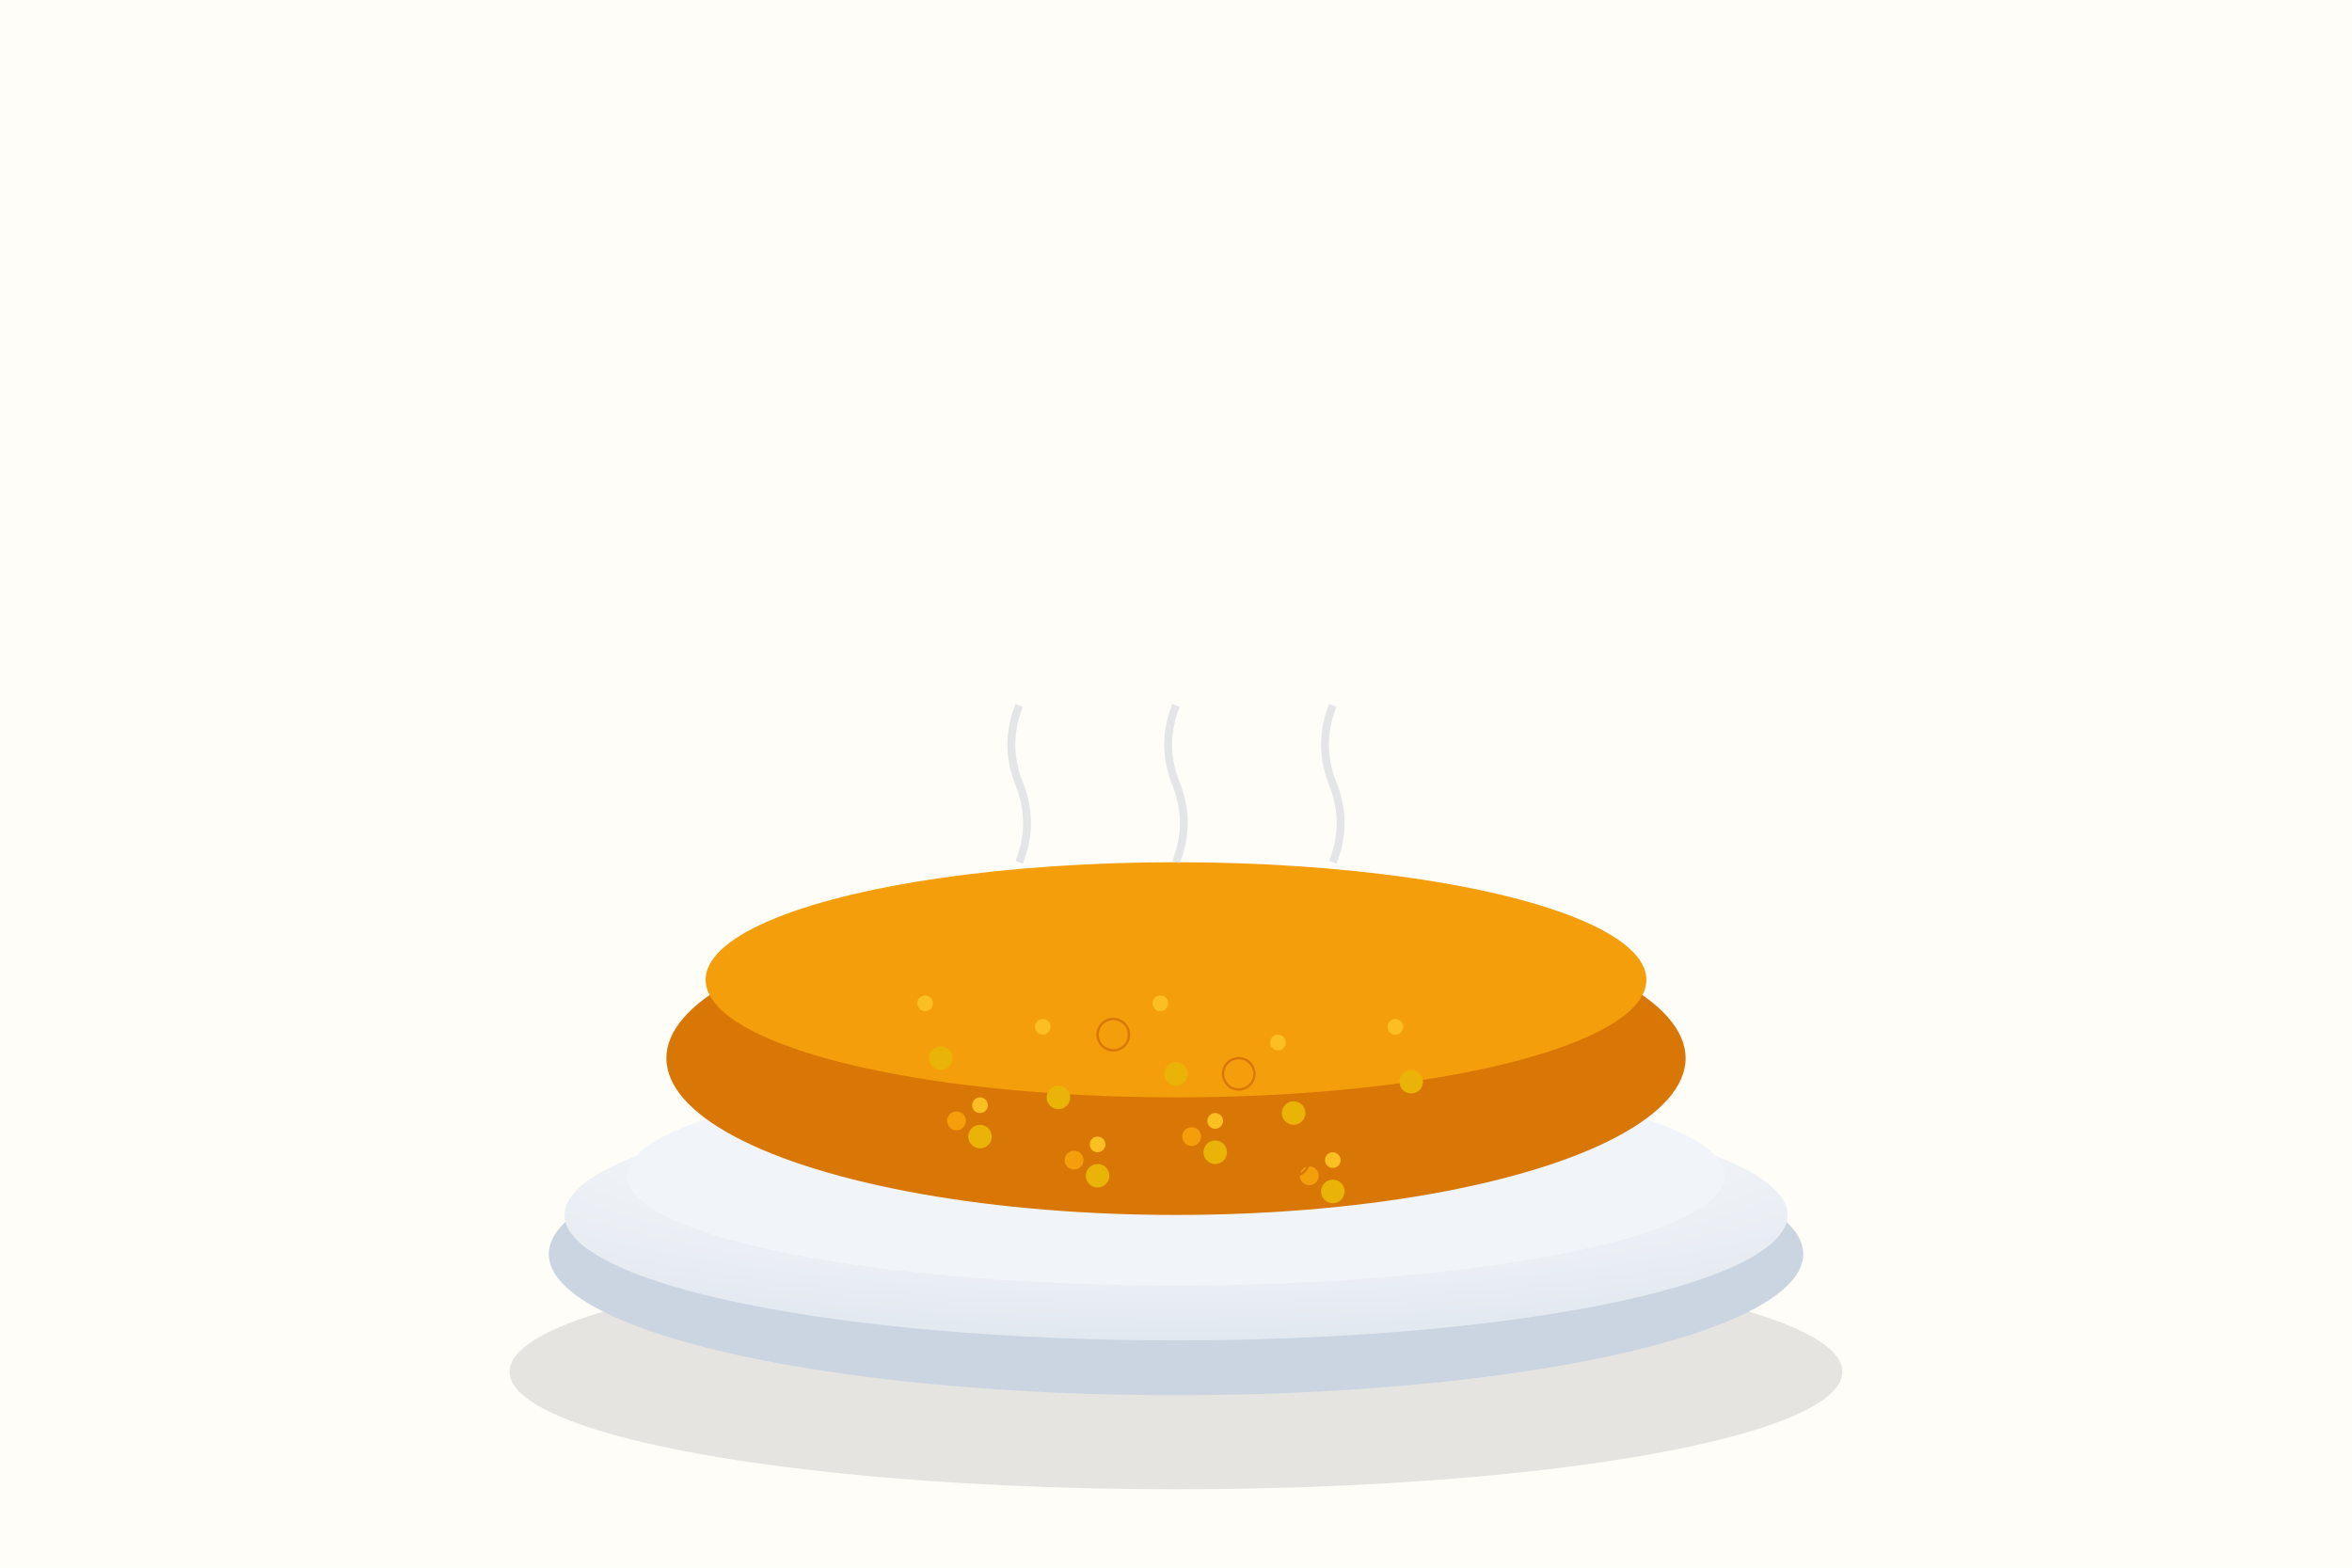 <svg width="300" height="200" viewBox="0 0 300 200" fill="none" xmlns="http://www.w3.org/2000/svg">
  <defs>
    <radialGradient id="bowlGradient" cx="50%" cy="20%" r="80%">
      <stop offset="0%" stop-color="#ffffff"/>
      <stop offset="100%" stop-color="#e2e8f0"/>
    </radialGradient>
  </defs>
  
  <rect width="300" height="200" fill="#fefdf8"/>
  
  <!-- Bowl shadow -->
  <ellipse cx="150" cy="175" rx="85" ry="15" fill="#000000" opacity="0.1"/>
  
  <!-- Bowl exterior -->
  <ellipse cx="150" cy="160" rx="80" ry="18" fill="#cbd5e1"/>
  <ellipse cx="150" cy="155" rx="78" ry="16" fill="url(#bowlGradient)"/>
  
  <!-- Bowl interior -->
  <ellipse cx="150" cy="150" rx="70" ry="14" fill="#f1f5f9"/>
  
  <!-- Quinoa pile -->
  <ellipse cx="150" cy="135" rx="65" ry="20" fill="#d97706"/>
  <ellipse cx="150" cy="125" rx="60" ry="15" fill="#f59e0b"/>
  
  <!-- Individual quinoa grains - multiple layers for depth -->
  <g fill="#eab308">
    <!-- Back layer -->
    <circle cx="120" cy="135" r="1.5"/>
    <circle cx="135" cy="140" r="1.5"/>
    <circle cx="150" cy="137" r="1.5"/>
    <circle cx="165" cy="142" r="1.5"/>
    <circle cx="180" cy="138" r="1.5"/>
    <circle cx="125" cy="145" r="1.5"/>
    <circle cx="140" cy="150" r="1.5"/>
    <circle cx="155" cy="147" r="1.5"/>
    <circle cx="170" cy="152" r="1.5"/>
  </g>
  
  <g fill="#f59e0b">
    <!-- Middle layer -->
    <circle cx="115" cy="130" r="1.2"/>
    <circle cx="130" cy="133" r="1.2"/>
    <circle cx="145" cy="130" r="1.2"/>
    <circle cx="160" cy="135" r="1.2"/>
    <circle cx="175" cy="133" r="1.2"/>
    <circle cx="122" cy="143" r="1.2"/>
    <circle cx="137" cy="148" r="1.2"/>
    <circle cx="152" cy="145" r="1.2"/>
    <circle cx="167" cy="150" r="1.2"/>
  </g>
  
  <g fill="#fbbf24">
    <!-- Front layer -->
    <circle cx="118" cy="128" r="1"/>
    <circle cx="133" cy="131" r="1"/>
    <circle cx="148" cy="128" r="1"/>
    <circle cx="163" cy="133" r="1"/>
    <circle cx="178" cy="131" r="1"/>
    <circle cx="125" cy="141" r="1"/>
    <circle cx="140" cy="146" r="1"/>
    <circle cx="155" cy="143" r="1"/>
    <circle cx="170" cy="148" r="1"/>
  </g>
  
  <!-- Quinoa "rings" - distinctive feature -->
  <g stroke="#d97706" stroke-width="0.3" fill="none">
    <circle cx="142" cy="132" r="2"/>
    <circle cx="158" cy="137" r="2"/>
    <circle cx="135" cy="145" r="2"/>
    <circle cx="165" cy="148" r="2"/>
  </g>
  
  <!-- Steam -->
  <g stroke="#d1d5db" stroke-width="1" fill="none" opacity="0.6">
    <path d="M130 110 Q132 105 130 100 Q128 95 130 90"/>
    <path d="M150 110 Q152 105 150 100 Q148 95 150 90"/>
    <path d="M170 110 Q172 105 170 100 Q168 95 170 90"/>
  </g>
</svg>
